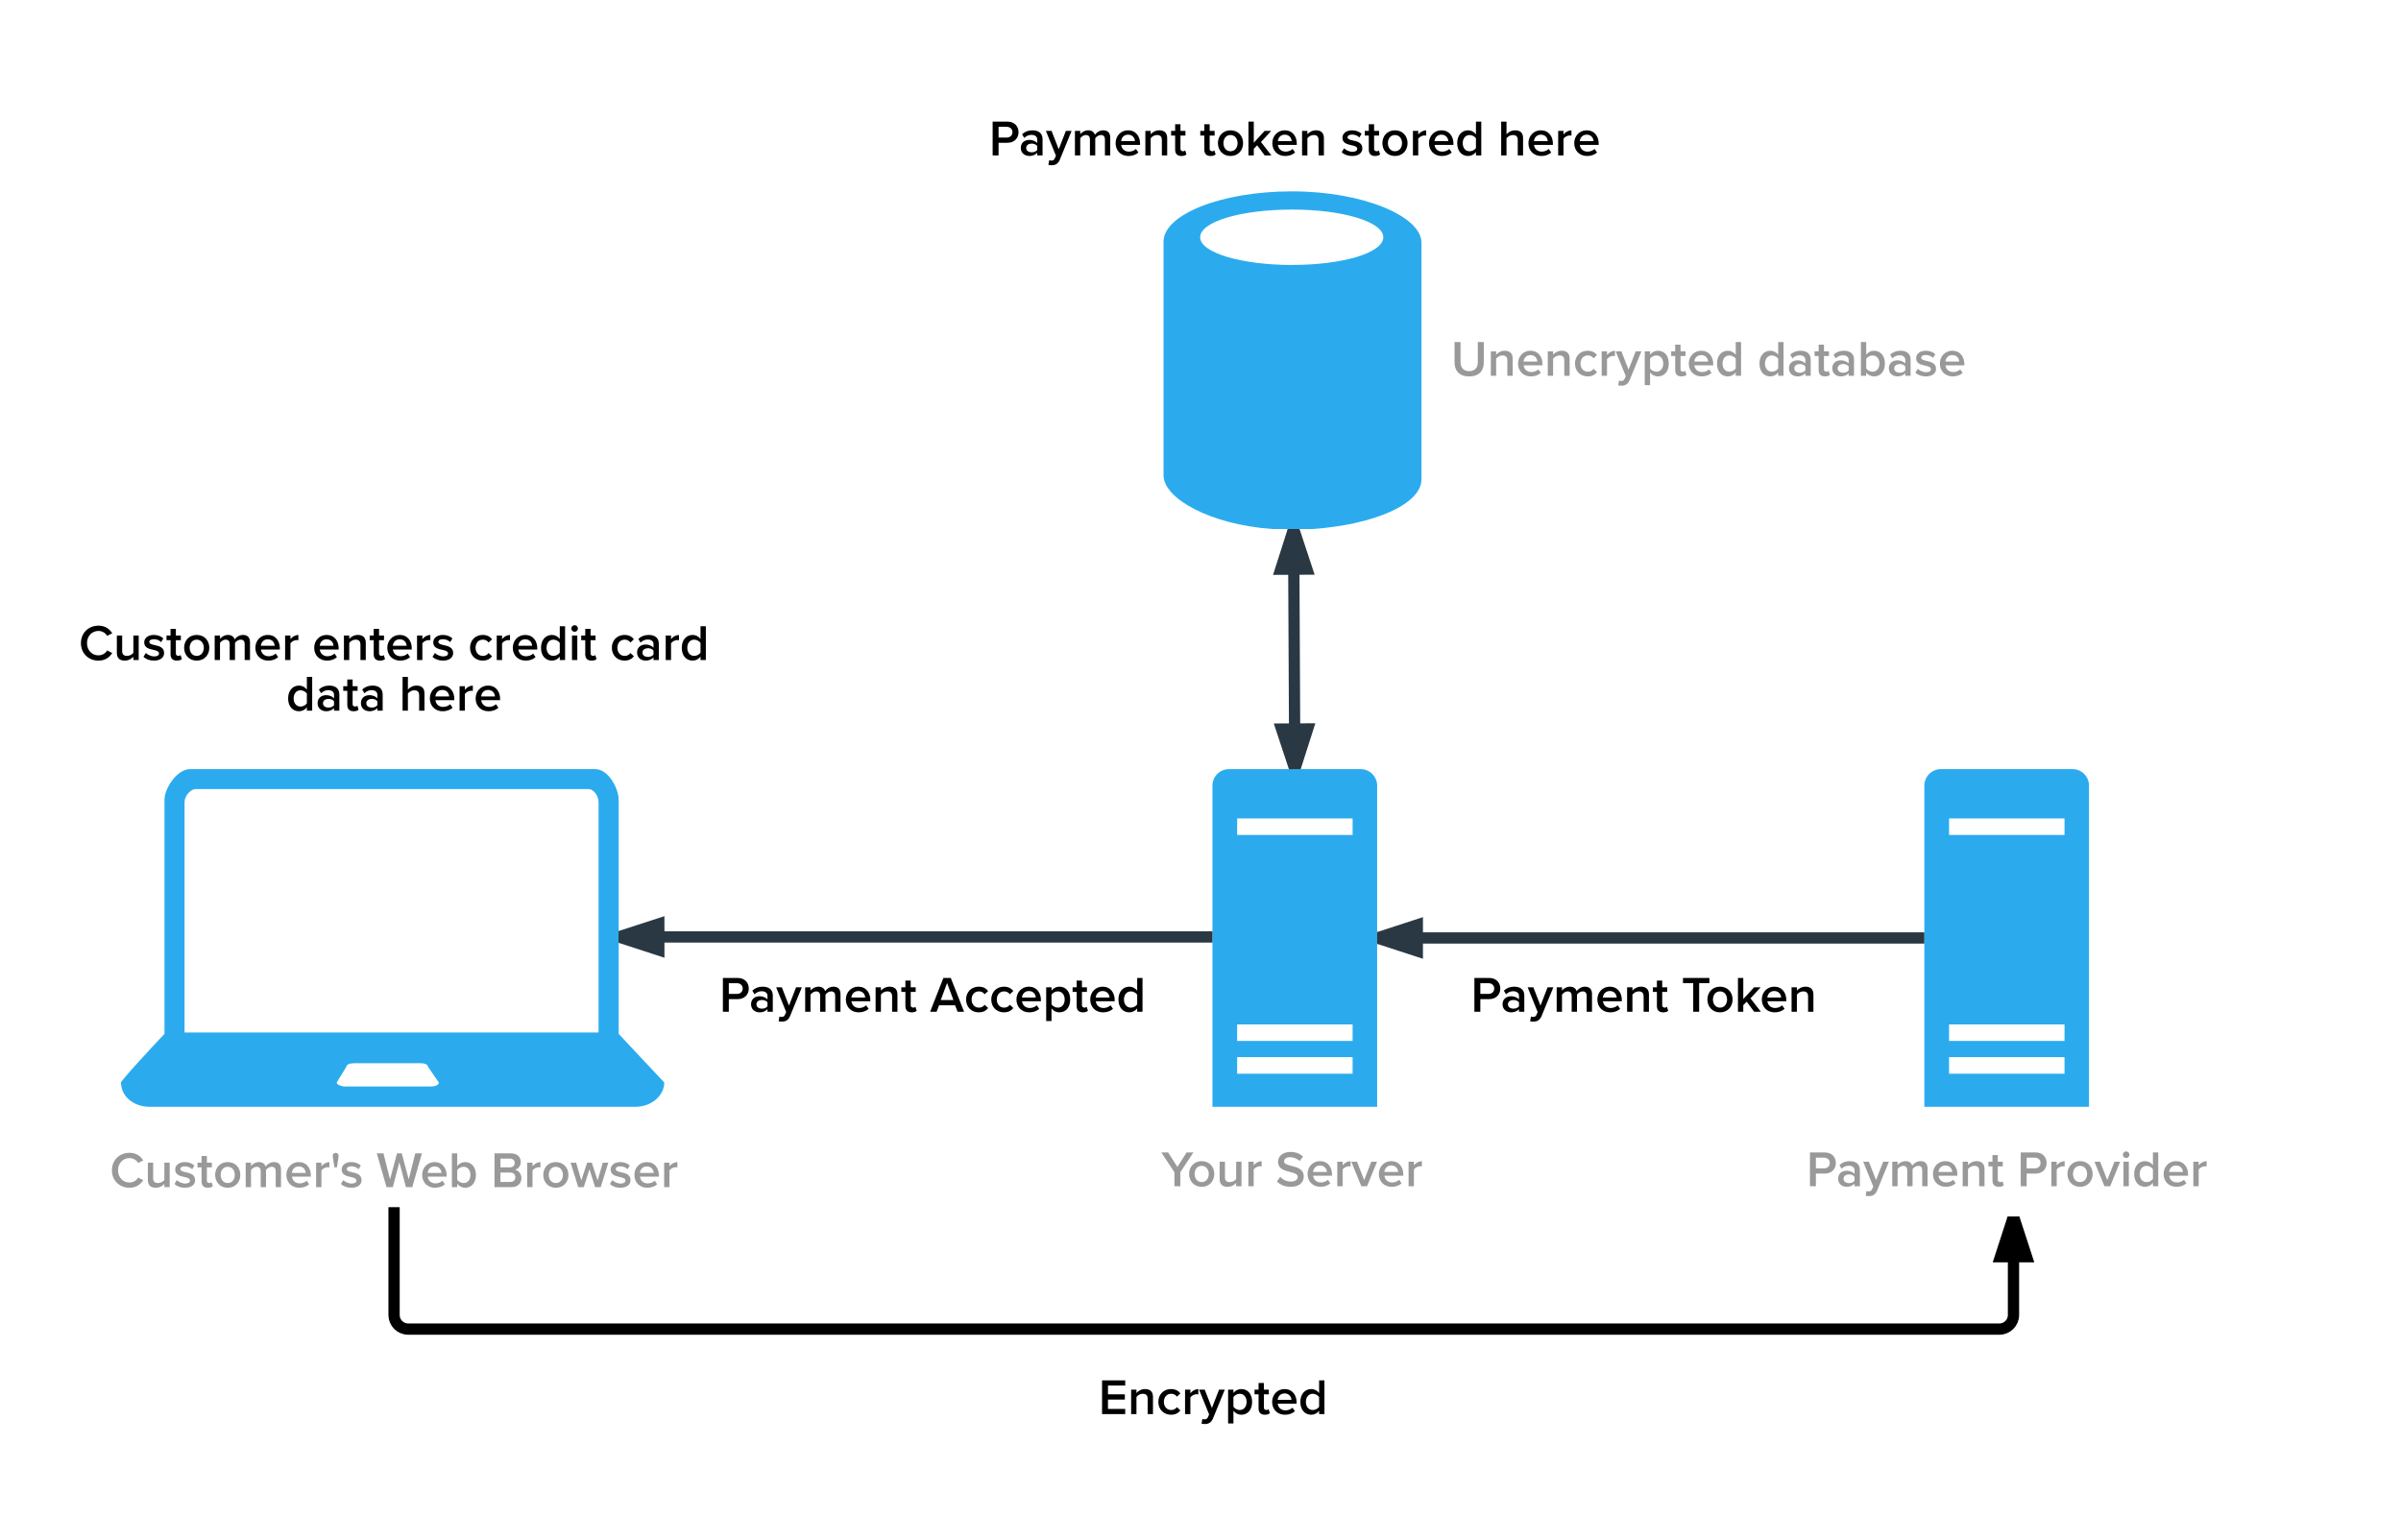 <svg xmlns="http://www.w3.org/2000/svg" xmlns:xlink="http://www.w3.org/1999/xlink" width="853" height="547.33"><g transform="translate(-202 -286.667)"><path d="M421.8 654.08v-83.16c0-4.08-3.68-10.92-8.3-10.92h-144c-4.63 0-9.07 6.84-9.07 10.92v83.16c-16.2 17.28-15.44 17.28-15.44 17.28 0 4.92 4.43 8.64 10.22 8.64h172.55c5.8 0 10.23-4.08 10.23-8.64l-16.2-17.28zm-67 18.72h-30.1c-1.54 0-3.08-.72-3.08-1.44l3.47-5.64c0-.72 1.15-1.2 2.7-1.2h23.93c1.15 0 2.3.48 2.3 1.2l3.87 5.64c0 1.08-1.54 1.44-3.1 1.44zm59.85-19.2H267.57v-81.96c0-1.92 1.93-4.56 4.06-4.56h139.35c2.12 0 3.67 2.64 3.67 4.56v81.96zM661.1 380.83c-17.97 0-32.72-4.32-32.72-9.84 0-5.53 14.48-9.85 32.7-9.85 17.88 0 32.36 4.32 32.36 9.84 0 5.5-14.2 9.83-32.35 9.83zm-45.73 56.76v18c0 8.27 16.67 17.5 38.57 19.07h14.48c21.9-1.56 38.58-8.88 38.58-17.64V372.9c0-9.35-20.7-18.23-46-18.23s-45.63 8.28-45.63 17.88V437.6zM685.46 560H638.6c-3.22 0-5.86 2.64-5.86 5.88V680h58.52V565.88c0-3.24-2.64-5.88-5.8-5.88zm-2.92 108.24h-41.02v-5.88h41.02v5.88zm0-11.64h-41.02v-5.88h41.02v5.88zm0-73.2h-41.02v-5.88h41.02v5.88zM938.38 560H891.5c-3.2 0-5.84 2.64-5.84 5.88V680h58.5V565.88c0-3.24-2.62-5.88-5.78-5.88zm-2.92 108.24h-41.02v-5.88h41.02v5.88zm0-11.64h-41.02v-5.88h41.02v5.88zm0-73.2h-41.02v-5.88h41.02v5.88z" fill="#2babee"/><path d="M421.8 619.64h210.94" stroke="#2a3843" stroke-width="4" fill="none"/><path d="M436.06 624.28l-14.27-4.64 14.26-4.64z" fill="#2a3843"/><path d="M438.06 627.03l-16.27-5.3v-4.2l16.26-5.28zm-9.8-7.4l5.8 1.9v-3.77z" fill="#2a3843"/><path d="M691.26 620h194.4" stroke="#2a3843" stroke-width="4" fill="none"/><path d="M705.53 624.64L691.26 620l14.27-4.64z" fill="#2a3843"/><path d="M707.53 627.4l-16.27-5.3v-4.2l16.27-5.3zm-9.8-7.4l5.8 1.88v-3.76z" fill="#2a3843"/><path d="M662 560l-.42-85.33" stroke="#2a3843" stroke-width="4" fill="none"/><path d="M662 560l-4.7-14.24 9.27-.05z" fill="#2a3843"/><path d="M664.1 560h-4.2l-5.37-16.23 14.78-.07zm-4.04-12.26l1.9 5.8 1.86-5.82zM666.3 488.9l-9.28.05 4.56-14.28z" fill="#2a3843"/><path d="M669.05 490.9l-14.78.07 5.2-16.3h4.22zm-9.3-3.96l3.78-.02-1.92-5.78z" fill="#2a3843"/><path d="M542 311.67c0-2.76 2.24-5 5-5h230c2.76 0 5 2.24 5 5v50c0 2.76-2.24 5-5 5H547c-2.76 0-5-2.24-5-5z" fill="none"/><use xlink:href="#a" transform="matrix(1,0,0,1,542,306.667) translate(11.379 35.22)"/><use xlink:href="#b" transform="matrix(1,0,0,1,542,306.667) translate(86.259 35.22)"/><use xlink:href="#c" transform="matrix(1,0,0,1,542,306.667) translate(136.191 35.22)"/><use xlink:href="#d" transform="matrix(1,0,0,1,542,306.667) translate(192.099 35.22)"/><path d="M666 616c0-2.76 2.24-5 5-5h230c2.76 0 5 2.24 5 5v50c0 2.76-2.24 5-5 5H671c-2.76 0-5-2.24-5-5z" fill="none"/><use xlink:href="#a" transform="matrix(1,0,0,1,666,611) translate(58.53 35.22)"/><use xlink:href="#e" transform="matrix(1,0,0,1,666,611) translate(133.41 35.22)"/><path d="M222 500c0-2.76 2.24-5 5-5h230c2.76 0 5 2.24 5 5v50c0 2.76-2.24 5-5 5H227c-2.76 0-5-2.24-5-5z" fill="none"/><use xlink:href="#f" transform="matrix(1,0,0,1,222,495) translate(8.013 26.22)"/><use xlink:href="#g" transform="matrix(1,0,0,1,222,495) translate(90.939 26.22)"/><use xlink:href="#h" transform="matrix(1,0,0,1,222,495) translate(146.307 26.22)"/><use xlink:href="#i" transform="matrix(1,0,0,1,222,495) translate(196.689 26.22)"/><use xlink:href="#j" transform="matrix(1,0,0,1,222,495) translate(81.678 44.22)"/><use xlink:href="#d" transform="matrix(1,0,0,1,222,495) translate(121.8 44.22)"/><path d="M541 678c0-2.76 2.24-5 5-5h230c2.76 0 5 2.24 5 5v50c0 2.76-2.24 5-5 5H546c-2.76 0-5-2.24-5-5z" fill="none"/><use xlink:href="#k" transform="matrix(1,0,0,1,541,673) translate(73.551 35.22)"/><use xlink:href="#l" transform="matrix(1,0,0,1,541,673) translate(114.159 35.22)"/><path d="M795 692c0-2.76 2.24-5 5-5h230c2.76 0 5 2.24 5 5v22c0 2.76-2.24 5-5 5H800c-2.76 0-5-2.24-5-5z" fill="none"/><use xlink:href="#m" transform="matrix(1,0,0,1,795,687) translate(48.747 21.22)"/><use xlink:href="#n" transform="matrix(1,0,0,1,795,687) translate(123.627 21.22)"/><path d="M652 390c0-2.76 2.24-5 5-5h303.33c2.76 0 5 2.24 5 5v50c0 2.76-2.24 5-5 5H657c-2.76 0-5-2.24-5-5z" fill="none"/><g><use xlink:href="#o" transform="matrix(1,0,0,1,652,385) translate(65.479 35.22)"/><use xlink:href="#p" transform="matrix(1,0,0,1,652,385) translate(174.397 35.22)"/></g><path d="M222 695.33c0-2.76 2.24-5 5-5h230c2.76 0 5 2.24 5 5v15.34c0 2.76-2.24 5-5 5H227c-2.76 0-5-2.24-5-5z" fill="none"/><g><use xlink:href="#q" transform="matrix(1,0,0,1,222,690.333) translate(19.029 18.22)"/><use xlink:href="#r" transform="matrix(1,0,0,1,222,690.333) translate(113.763 18.22)"/><use xlink:href="#s" transform="matrix(1,0,0,1,222,690.333) translate(154.407 18.22)"/></g><path d="M413.33 616c0-2.76 2.24-5 5-5h230c2.76 0 5 2.24 5 5v50c0 2.76-2.24 5-5 5h-230c-2.76 0-5-2.24-5-5z" fill="none"/><g><use xlink:href="#a" transform="matrix(1,0,0,1,413.333,611) translate(44.211 35.22)"/><use xlink:href="#t" transform="matrix(1,0,0,1,413.333,611) translate(119.091 35.22)"/></g><path d="M342 715.67V754c0 2.76 2.24 5 5 5h565.33c2.76 0 5-2.24 5-5v-35" stroke="#000" stroke-width="4" fill="none"/><path d="M921.97 733.27h-9.27l4.63-14.27z"/><path d="M924.72 735.27h-14.77l5.28-16.27h4.2zm-9.27-4h3.77l-1.9-5.8z"/><path d="M513 759c0-2.76 2.24-5 5-5h230c2.76 0 5 2.24 5 5v50c0 2.76-2.24 5-5 5H518c-2.76 0-5-2.24-5-5z" fill="none"/><g><use xlink:href="#u" transform="matrix(1,0,0,1,513,754) translate(79.248 35.22)"/></g><defs><path d="M71 0v-667h293c140 0 218 96 218 209s-79 209-218 209H188V0H71zm391-458c0-64-48-106-114-106H188v212h160c66 0 114-42 114-106" id="v"/><path d="M363 0v-52C272 53 39 33 39-148c0-184 234-194 324-95v-72c0-56-46-90-113-90-54 0-101 20-143 61l-43-73c56-53 126-78 203-78 107 0 201 45 201 175V0H363zm0-110v-73c-45-73-218-69-218 37 0 105 174 109 218 36" id="w"/><path d="M63 95c45 16 90 10 109-34l24-55L-2-483h112l141 362 141-362h113L272 87C230 187 154 208 47 189" id="x"/><path d="M660 0v-315c0-52-23-87-79-87-47 0-91 33-112 64V0H364v-315c0-52-23-87-80-87-46 0-89 33-111 65V0H68v-483h105v66c20-30 84-78 157-78 72 0 116 36 132 89 28-44 92-89 164-89 89 0 139 48 139 146V0H660" id="y"/><path d="M38-242c0-140 102-253 245-253 153 0 246 120 238 288H148c8 73 63 133 154 133 47 0 103-19 137-53l48 69c-48 46-119 70-196 70C146 12 38-89 38-242zm245-167c-90 0-131 69-136 128h272c-2-57-41-128-136-128" id="z"/><path d="M394 0v-302c0-75-38-100-97-100-54 0-100 32-124 65V0H68v-483h105v66c32-38 94-78 170-78 104 0 156 56 156 155V0H394" id="A"/><path d="M213 12C132 12 89-32 89-112v-279H9v-92h80v-132h105v132h98v92h-98v253c-9 59 64 71 93 40l25 79c-19 18-50 31-99 31" id="B"/><g id="a"><use transform="matrix(0.018,0,0,0.018,0,0)" xlink:href="#v"/><use transform="matrix(0.018,0,0,0.018,10.584,0)" xlink:href="#w"/><use transform="matrix(0.018,0,0,0.018,20.232,0)" xlink:href="#x"/><use transform="matrix(0.018,0,0,0.018,29.286,0)" xlink:href="#y"/><use transform="matrix(0.018,0,0,0.018,44.28,0)" xlink:href="#z"/><use transform="matrix(0.018,0,0,0.018,54.306,0)" xlink:href="#A"/><use transform="matrix(0.018,0,0,0.018,64.512,0)" xlink:href="#B"/></g><path d="M286 12C133 12 38-103 38-242c0-138 95-253 248-253 155 0 249 115 249 253 0 139-94 254-249 254zm0-93c90 0 140-75 140-161 0-85-50-160-140-160-89 0-139 75-139 160 0 86 50 161 139 161" id="C"/><path d="M388 0L240-199l-67 69V0H68v-667h105v417l213-233h130L315-264 520 0H388" id="D"/><g id="b"><use transform="matrix(0.018,0,0,0.018,0,0)" xlink:href="#B"/><use transform="matrix(0.018,0,0,0.018,5.742,0)" xlink:href="#C"/><use transform="matrix(0.018,0,0,0.018,16.056,0)" xlink:href="#D"/><use transform="matrix(0.018,0,0,0.018,25.074,0)" xlink:href="#z"/><use transform="matrix(0.018,0,0,0.018,35.1,0)" xlink:href="#A"/></g><path d="M26-63l48-76c34 35 101 68 164 68s95-23 95-59c0-42-51-57-110-70-83-18-182-40-182-148 0-79 68-147 190-147 82 0 144 29 188 68l-44 74c-29-33-83-58-143-58-55 0-90 20-90 54 0 37 48 50 105 63 84 18 187 42 187 156 0 85-71 150-201 150-82 0-157-26-207-75" id="E"/><path d="M68 0v-483h105v71c36-46 94-82 157-82v104c-63-14-128 20-157 61V0H68" id="F"/><path d="M408 0v-66c-37 48-93 78-155 78C129 12 38-82 38-241c0-156 90-254 215-254 60 0 116 28 155 79v-251h105V0H408zm0-145v-192c-24-36-75-65-125-65-83 0-136 67-136 161 0 93 53 160 136 160 50 0 101-28 125-64" id="G"/><g id="c"><use transform="matrix(0.018,0,0,0.018,0,0)" xlink:href="#E"/><use transform="matrix(0.018,0,0,0.018,8.496,0)" xlink:href="#B"/><use transform="matrix(0.018,0,0,0.018,14.238,0)" xlink:href="#C"/><use transform="matrix(0.018,0,0,0.018,24.552,0)" xlink:href="#F"/><use transform="matrix(0.018,0,0,0.018,30.798,0)" xlink:href="#z"/><use transform="matrix(0.018,0,0,0.018,40.824,0)" xlink:href="#G"/></g><path d="M395 0v-304c0-75-39-98-98-98-53 0-99 32-124 65V0H68v-667h105v250c32-38 95-78 171-78 104 0 156 54 156 153V0H395" id="H"/><g id="d"><use transform="matrix(0.018,0,0,0.018,0,0)" xlink:href="#H"/><use transform="matrix(0.018,0,0,0.018,10.224,0)" xlink:href="#z"/><use transform="matrix(0.018,0,0,0.018,20.25,0)" xlink:href="#F"/><use transform="matrix(0.018,0,0,0.018,26.496,0)" xlink:href="#z"/></g><path d="M230 0v-564H28v-103h521v103H347V0H230" id="I"/><g id="e"><use transform="matrix(0.018,0,0,0.018,0,0)" xlink:href="#I"/><use transform="matrix(0.018,0,0,0.018,8.496,0)" xlink:href="#C"/><use transform="matrix(0.018,0,0,0.018,18.81,0)" xlink:href="#D"/><use transform="matrix(0.018,0,0,0.018,27.828,0)" xlink:href="#z"/><use transform="matrix(0.018,0,0,0.018,37.854,0)" xlink:href="#A"/></g><path d="M386 12C194 12 41-128 41-333s153-345 345-345c140 0 223 70 273 150l-100 51c-32-55-96-97-173-97-127 0-225 101-225 241S259-92 386-92c77 0 141-41 173-97l100 51C608-58 526 12 386 12" id="J"/><path d="M394 0v-64c-35 39-95 76-171 76C119 12 68-42 68-141v-342h105v304c-7 144 181 106 221 35v-339h105V0H394" id="K"/><g id="f"><use transform="matrix(0.018,0,0,0.018,0,0)" xlink:href="#J"/><use transform="matrix(0.018,0,0,0.018,12.276,0)" xlink:href="#K"/><use transform="matrix(0.018,0,0,0.018,22.482,0)" xlink:href="#E"/><use transform="matrix(0.018,0,0,0.018,30.978,0)" xlink:href="#B"/><use transform="matrix(0.018,0,0,0.018,36.72,0)" xlink:href="#C"/><use transform="matrix(0.018,0,0,0.018,47.034,0)" xlink:href="#y"/><use transform="matrix(0.018,0,0,0.018,62.028,0)" xlink:href="#z"/><use transform="matrix(0.018,0,0,0.018,72.054,0)" xlink:href="#F"/></g><g id="g"><use transform="matrix(0.018,0,0,0.018,0,0)" xlink:href="#z"/><use transform="matrix(0.018,0,0,0.018,10.026,0)" xlink:href="#A"/><use transform="matrix(0.018,0,0,0.018,20.232,0)" xlink:href="#B"/><use transform="matrix(0.018,0,0,0.018,25.974,0)" xlink:href="#z"/><use transform="matrix(0.018,0,0,0.018,36,0)" xlink:href="#F"/><use transform="matrix(0.018,0,0,0.018,42.246,0)" xlink:href="#E"/></g><path d="M38-242c0-146 103-253 250-253 94 0 151 40 185 86l-69 64c-27-38-64-57-111-57-88 0-146 66-146 160S205-81 293-81c47 0 84-20 111-57l69 64c-34 46-91 86-185 86C141 12 38-95 38-242" id="L"/><path d="M120-557c-35 0-65-29-65-65s30-65 65-65c36 0 65 29 65 65s-29 65-65 65zM68 0v-483h105V0H68" id="M"/><g id="h"><use transform="matrix(0.018,0,0,0.018,0,0)" xlink:href="#L"/><use transform="matrix(0.018,0,0,0.018,8.946,0)" xlink:href="#F"/><use transform="matrix(0.018,0,0,0.018,15.192,0)" xlink:href="#z"/><use transform="matrix(0.018,0,0,0.018,25.218,0)" xlink:href="#G"/><use transform="matrix(0.018,0,0,0.018,35.676,0)" xlink:href="#M"/><use transform="matrix(0.018,0,0,0.018,40.014,0)" xlink:href="#B"/></g><g id="i"><use transform="matrix(0.018,0,0,0.018,0,0)" xlink:href="#L"/><use transform="matrix(0.018,0,0,0.018,8.946,0)" xlink:href="#w"/><use transform="matrix(0.018,0,0,0.018,18.594,0)" xlink:href="#F"/><use transform="matrix(0.018,0,0,0.018,24.84,0)" xlink:href="#G"/></g><g id="j"><use transform="matrix(0.018,0,0,0.018,0,0)" xlink:href="#G"/><use transform="matrix(0.018,0,0,0.018,10.458,0)" xlink:href="#w"/><use transform="matrix(0.018,0,0,0.018,20.106,0)" xlink:href="#B"/><use transform="matrix(0.018,0,0,0.018,25.848,0)" xlink:href="#w"/></g><path fill="#999" d="M260 0v-277L1-667h134l184 286 182-286h134L377-277V0H260" id="N"/><path fill="#999" d="M286 12C133 12 38-103 38-242c0-138 95-253 248-253 155 0 249 115 249 253 0 139-94 254-249 254zm0-93c90 0 140-75 140-161 0-85-50-160-140-160-89 0-139 75-139 160 0 86 50 161 139 161" id="O"/><path fill="#999" d="M394 0v-64c-35 39-95 76-171 76C119 12 68-42 68-141v-342h105v304c-7 144 181 106 221 35v-339h105V0H394" id="P"/><path fill="#999" d="M68 0v-483h105v71c36-46 94-82 157-82v104c-63-14-128 20-157 61V0H68" id="Q"/><g id="k"><use transform="matrix(0.018,0,0,0.018,0,0)" xlink:href="#N"/><use transform="matrix(0.018,0,0,0.018,9.216,0)" xlink:href="#O"/><use transform="matrix(0.018,0,0,0.018,19.53,0)" xlink:href="#P"/><use transform="matrix(0.018,0,0,0.018,29.736,0)" xlink:href="#Q"/></g><path fill="#999" d="M28-94l65-90c46 49 118 92 211 92 96 0 134-47 134-91 0-60-71-78-152-99-109-27-237-59-237-200 0-110 97-195 243-195 104 0 188 33 250 93l-67 87c-52-52-123-76-193-76-69 0-113 33-113 83 0 52 68 69 147 89 110 28 241 62 241 207 0 111-78 206-258 206C176 12 87-31 28-94" id="R"/><path fill="#999" d="M38-242c0-140 102-253 245-253 153 0 246 120 238 288H148c8 73 63 133 154 133 47 0 103-19 137-53l48 69c-48 46-119 70-196 70C146 12 38-89 38-242zm245-167c-90 0-131 69-136 128h272c-2-57-41-128-136-128" id="S"/><path fill="#999" d="M195 0L-2-483h112l141 362 141-362h113L308 0H195" id="T"/><g id="l"><use transform="matrix(0.018,0,0,0.018,0,0)" xlink:href="#R"/><use transform="matrix(0.018,0,0,0.018,10.692,0)" xlink:href="#S"/><use transform="matrix(0.018,0,0,0.018,20.718,0)" xlink:href="#Q"/><use transform="matrix(0.018,0,0,0.018,26.964,0)" xlink:href="#T"/><use transform="matrix(0.018,0,0,0.018,36.018,0)" xlink:href="#S"/><use transform="matrix(0.018,0,0,0.018,46.044,0)" xlink:href="#Q"/></g><path fill="#999" d="M71 0v-667h293c140 0 218 96 218 209s-79 209-218 209H188V0H71zm391-458c0-64-48-106-114-106H188v212h160c66 0 114-42 114-106" id="U"/><path fill="#999" d="M363 0v-52C272 53 39 33 39-148c0-184 234-194 324-95v-72c0-56-46-90-113-90-54 0-101 20-143 61l-43-73c56-53 126-78 203-78 107 0 201 45 201 175V0H363zm0-110v-73c-45-73-218-69-218 37 0 105 174 109 218 36" id="V"/><path fill="#999" d="M63 95c45 16 90 10 109-34l24-55L-2-483h112l141 362 141-362h113L272 87C230 187 154 208 47 189" id="W"/><path fill="#999" d="M660 0v-315c0-52-23-87-79-87-47 0-91 33-112 64V0H364v-315c0-52-23-87-80-87-46 0-89 33-111 65V0H68v-483h105v66c20-30 84-78 157-78 72 0 116 36 132 89 28-44 92-89 164-89 89 0 139 48 139 146V0H660" id="X"/><path fill="#999" d="M394 0v-302c0-75-38-100-97-100-54 0-100 32-124 65V0H68v-483h105v66c32-38 94-78 170-78 104 0 156 56 156 155V0H394" id="Y"/><path fill="#999" d="M213 12C132 12 89-32 89-112v-279H9v-92h80v-132h105v132h98v92h-98v253c-9 59 64 71 93 40l25 79c-19 18-50 31-99 31" id="Z"/><g id="m"><use transform="matrix(0.018,0,0,0.018,0,0)" xlink:href="#U"/><use transform="matrix(0.018,0,0,0.018,10.584,0)" xlink:href="#V"/><use transform="matrix(0.018,0,0,0.018,20.232,0)" xlink:href="#W"/><use transform="matrix(0.018,0,0,0.018,29.286,0)" xlink:href="#X"/><use transform="matrix(0.018,0,0,0.018,44.28,0)" xlink:href="#S"/><use transform="matrix(0.018,0,0,0.018,54.306,0)" xlink:href="#Y"/><use transform="matrix(0.018,0,0,0.018,64.512,0)" xlink:href="#Z"/></g><path fill="#999" d="M120-557c-35 0-65-29-65-65s30-65 65-65c36 0 65 29 65 65s-29 65-65 65zM68 0v-483h105V0H68" id="aa"/><path fill="#999" d="M408 0v-66c-37 48-93 78-155 78C129 12 38-82 38-241c0-156 90-254 215-254 60 0 116 28 155 79v-251h105V0H408zm0-145v-192c-24-36-75-65-125-65-83 0-136 67-136 161 0 93 53 160 136 160 50 0 101-28 125-64" id="ab"/><g id="n"><use transform="matrix(0.018,0,0,0.018,0,0)" xlink:href="#U"/><use transform="matrix(0.018,0,0,0.018,10.944,0)" xlink:href="#Q"/><use transform="matrix(0.018,0,0,0.018,17.19,0)" xlink:href="#O"/><use transform="matrix(0.018,0,0,0.018,27.504,0)" xlink:href="#T"/><use transform="matrix(0.018,0,0,0.018,36.558,0)" xlink:href="#aa"/><use transform="matrix(0.018,0,0,0.018,40.896,0)" xlink:href="#ab"/><use transform="matrix(0.018,0,0,0.018,51.354,0)" xlink:href="#S"/><use transform="matrix(0.018,0,0,0.018,61.38,0)" xlink:href="#Q"/></g><path fill="#999" d="M71-263v-404h118v400c0 106 59 175 171 175 111 0 170-69 170-175v-400h118v403c0 166-95 276-288 276C166 12 71-99 71-263" id="ac"/><path fill="#999" d="M38-242c0-146 103-253 250-253 94 0 151 40 185 86l-69 64c-27-38-64-57-111-57-88 0-146 66-146 160S205-81 293-81c47 0 84-20 111-57l69 64c-34 46-91 86-185 86C141 12 38-95 38-242" id="ad"/><path fill="#999" d="M173 184H68v-667h105v66c36-48 92-78 155-78 125 0 214 94 214 253S453 12 328 12c-61 0-116-27-155-79v251zm260-426c0-93-53-160-136-160-49 0-101 29-124 65v191c23 35 75 65 124 65 83 0 136-67 136-161" id="ae"/><g id="o"><use transform="matrix(0.018,0,0,0.018,0,0)" xlink:href="#ac"/><use transform="matrix(0.018,0,0,0.018,12.942,0)" xlink:href="#Y"/><use transform="matrix(0.018,0,0,0.018,23.148,0)" xlink:href="#S"/><use transform="matrix(0.018,0,0,0.018,33.174,0)" xlink:href="#Y"/><use transform="matrix(0.018,0,0,0.018,43.38,0)" xlink:href="#ad"/><use transform="matrix(0.018,0,0,0.018,52.326,0)" xlink:href="#Q"/><use transform="matrix(0.018,0,0,0.018,58.572,0)" xlink:href="#W"/><use transform="matrix(0.018,0,0,0.018,67.626,0)" xlink:href="#ae"/><use transform="matrix(0.018,0,0,0.018,78.066,0)" xlink:href="#Z"/><use transform="matrix(0.018,0,0,0.018,83.808,0)" xlink:href="#S"/><use transform="matrix(0.018,0,0,0.018,93.834,0)" xlink:href="#ab"/></g><path fill="#999" d="M68 0v-667h105v251c38-51 94-79 155-79 124 0 214 98 214 254 0 159-91 253-214 253-63 0-118-30-155-78V0H68zm105-145c23 36 75 64 124 64 84 0 137-66 137-160s-53-161-137-161c-49 0-101 30-124 66v191" id="af"/><path fill="#999" d="M26-63l48-76c34 35 101 68 164 68s95-23 95-59c0-42-51-57-110-70-83-18-182-40-182-148 0-79 68-147 190-147 82 0 144 29 188 68l-44 74c-29-33-83-58-143-58-55 0-90 20-90 54 0 37 48 50 105 63 84 18 187 42 187 156 0 85-71 150-201 150-82 0-157-26-207-75" id="ag"/><g id="p"><use transform="matrix(0.018,0,0,0.018,0,0)" xlink:href="#ab"/><use transform="matrix(0.018,0,0,0.018,10.458,0)" xlink:href="#V"/><use transform="matrix(0.018,0,0,0.018,20.106,0)" xlink:href="#Z"/><use transform="matrix(0.018,0,0,0.018,25.848,0)" xlink:href="#V"/><use transform="matrix(0.018,0,0,0.018,35.496,0)" xlink:href="#af"/><use transform="matrix(0.018,0,0,0.018,45.954,0)" xlink:href="#V"/><use transform="matrix(0.018,0,0,0.018,55.602,0)" xlink:href="#ag"/><use transform="matrix(0.018,0,0,0.018,64.098,0)" xlink:href="#S"/></g><path fill="#999" d="M386 12C194 12 41-128 41-333s153-345 345-345c140 0 223 70 273 150l-100 51c-32-55-96-97-173-97-127 0-225 101-225 241S259-92 386-92c77 0 141-41 173-97l100 51C608-58 526 12 386 12" id="ah"/><path fill="#999" d="M83-391S48-601 48-618c0-32 26-59 59-59 32 0 59 27 59 59 0 17-35 227-35 227H83" id="ai"/><g id="q"><use transform="matrix(0.018,0,0,0.018,0,0)" xlink:href="#ah"/><use transform="matrix(0.018,0,0,0.018,12.276,0)" xlink:href="#P"/><use transform="matrix(0.018,0,0,0.018,22.482,0)" xlink:href="#ag"/><use transform="matrix(0.018,0,0,0.018,30.978,0)" xlink:href="#Z"/><use transform="matrix(0.018,0,0,0.018,36.72,0)" xlink:href="#O"/><use transform="matrix(0.018,0,0,0.018,47.034,0)" xlink:href="#X"/><use transform="matrix(0.018,0,0,0.018,62.028,0)" xlink:href="#S"/><use transform="matrix(0.018,0,0,0.018,72.054,0)" xlink:href="#Q"/><use transform="matrix(0.018,0,0,0.018,78.3,0)" xlink:href="#ai"/><use transform="matrix(0.018,0,0,0.018,81.612,0)" xlink:href="#ag"/></g><path fill="#999" d="M581 0L451-492 322 0H197L6-667h131l130 514 138-514h93l138 514 129-514h131L706 0H581" id="aj"/><g id="r"><use transform="matrix(0.018,0,0,0.018,0,0)" xlink:href="#aj"/><use transform="matrix(0.018,0,0,0.018,15.534,0)" xlink:href="#S"/><use transform="matrix(0.018,0,0,0.018,25.56,0)" xlink:href="#af"/></g><path fill="#999" d="M71 0v-667h328c122 0 190 76 190 170 0 84-54 140-116 153 71 11 129 82 129 164C602-77 533 0 408 0H71zm117-391h187c60 0 94-36 94-86s-34-87-94-87H188v173zm0 288h192c64 0 102-35 102-93 0-50-35-92-102-92H188v185" id="ak"/><path fill="#999" d="M489 0L377-354 265 0H155L5-483h109l102 351 115-351h92l115 351 102-351h109L599 0H489" id="al"/><g id="s"><use transform="matrix(0.018,0,0,0.018,0,0)" xlink:href="#ak"/><use transform="matrix(0.018,0,0,0.018,11.664,0)" xlink:href="#Q"/><use transform="matrix(0.018,0,0,0.018,17.91,0)" xlink:href="#O"/><use transform="matrix(0.018,0,0,0.018,28.224,0)" xlink:href="#al"/><use transform="matrix(0.018,0,0,0.018,41.796,0)" xlink:href="#ag"/><use transform="matrix(0.018,0,0,0.018,50.292,0)" xlink:href="#S"/><use transform="matrix(0.018,0,0,0.018,60.318,0)" xlink:href="#Q"/></g><path d="M543 0l-49-128H178L129 0H1l262-667h146L671 0H543zM336-568L211-231h250" id="am"/><path d="M173 184H68v-667h105v66c36-48 92-78 155-78 125 0 214 94 214 253S453 12 328 12c-61 0-116-27-155-79v251zm260-426c0-93-53-160-136-160-49 0-101 29-124 65v191c23 35 75 65 124 65 83 0 136-67 136-161" id="an"/><g id="t"><use transform="matrix(0.018,0,0,0.018,0,0)" xlink:href="#am"/><use transform="matrix(0.018,0,0,0.018,12.114,0)" xlink:href="#L"/><use transform="matrix(0.018,0,0,0.018,21.06,0)" xlink:href="#L"/><use transform="matrix(0.018,0,0,0.018,30.006,0)" xlink:href="#z"/><use transform="matrix(0.018,0,0,0.018,40.032,0)" xlink:href="#an"/><use transform="matrix(0.018,0,0,0.018,50.472,0)" xlink:href="#B"/><use transform="matrix(0.018,0,0,0.018,56.214,0)" xlink:href="#z"/><use transform="matrix(0.018,0,0,0.018,66.24,0)" xlink:href="#G"/></g><path d="M71 0v-667h457v103H188v173h333v103H188v185h340V0H71" id="ao"/><g id="u"><use transform="matrix(0.018,0,0,0.018,0,0)" xlink:href="#ao"/><use transform="matrix(0.018,0,0,0.018,10.386,0)" xlink:href="#A"/><use transform="matrix(0.018,0,0,0.018,20.592,0)" xlink:href="#L"/><use transform="matrix(0.018,0,0,0.018,29.538,0)" xlink:href="#F"/><use transform="matrix(0.018,0,0,0.018,35.784,0)" xlink:href="#x"/><use transform="matrix(0.018,0,0,0.018,44.838,0)" xlink:href="#an"/><use transform="matrix(0.018,0,0,0.018,55.278,0)" xlink:href="#B"/><use transform="matrix(0.018,0,0,0.018,61.02,0)" xlink:href="#z"/><use transform="matrix(0.018,0,0,0.018,71.046,0)" xlink:href="#G"/></g></defs></g></svg>